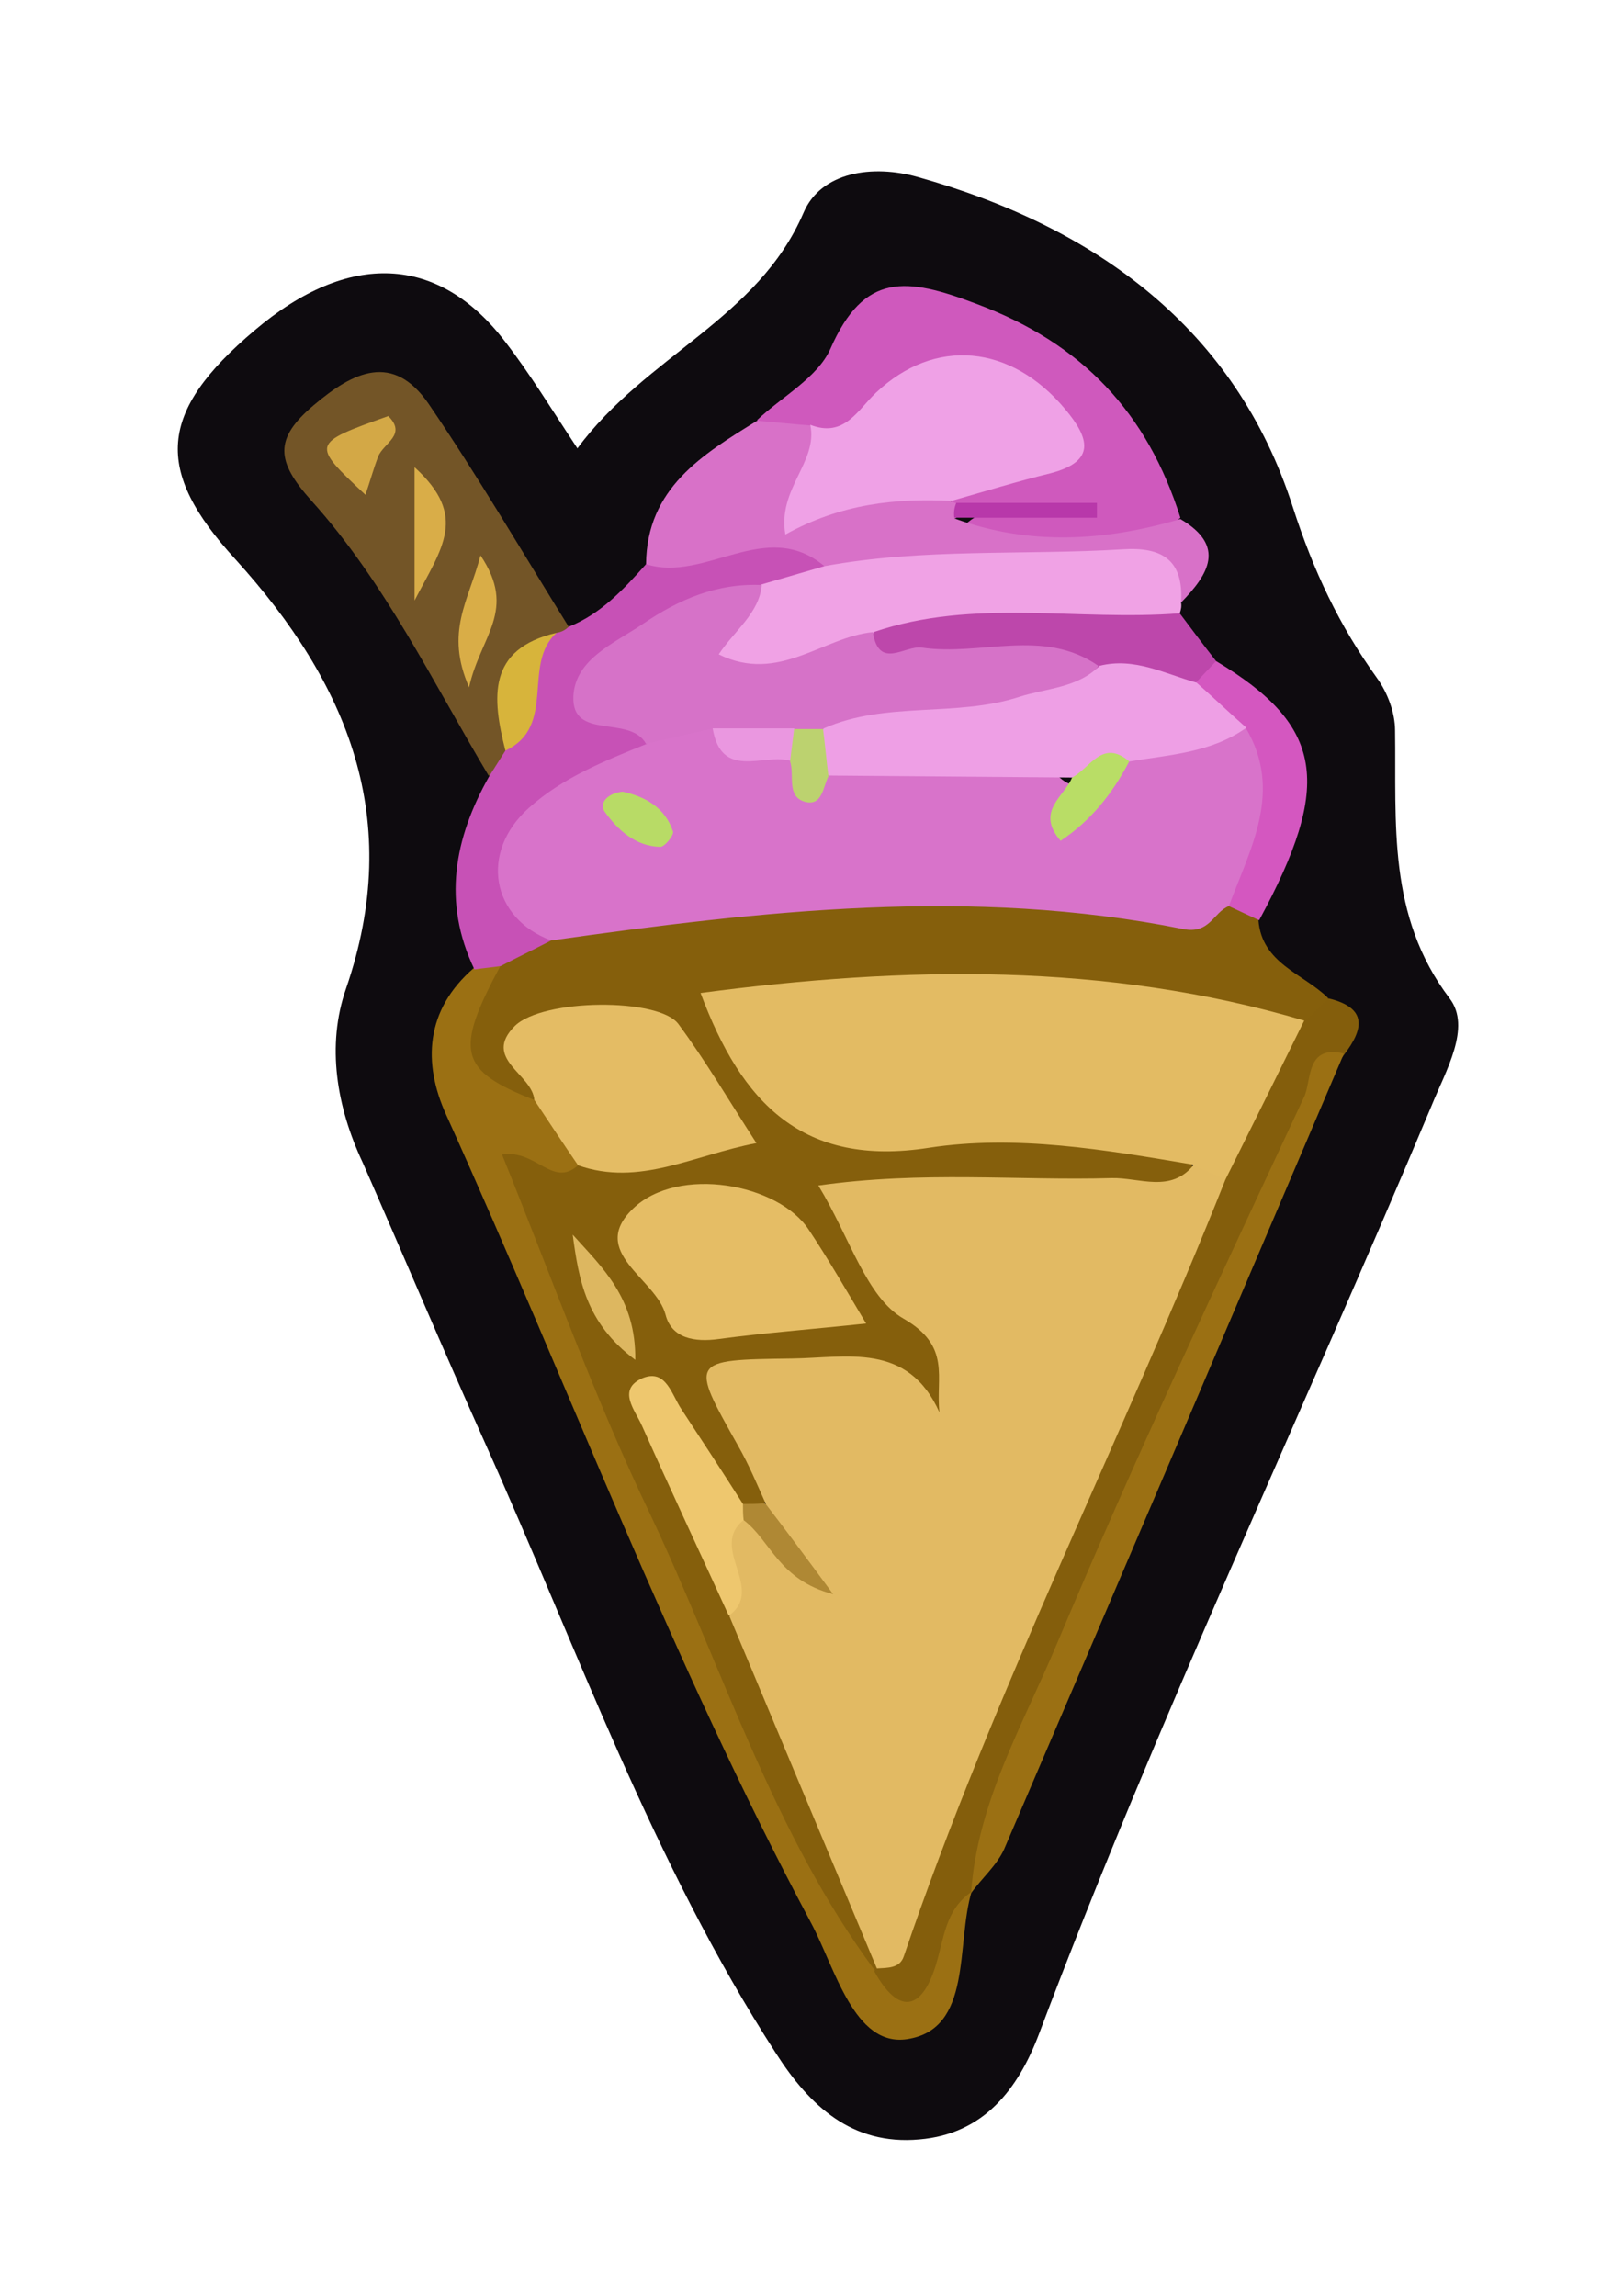<?xml version="1.0" encoding="utf-8"?>
<!-- Generator: Adobe Illustrator 23.0.2, SVG Export Plug-In . SVG Version: 6.00 Build 0)  -->
<svg version="1.1" id="Camada_1" xmlns="http://www.w3.org/2000/svg" xmlns:xlink="http://www.w3.org/1999/xlink" x="0px" y="0px"
	 viewBox="0 0 23.79 34.11" style="enable-background:new 0 0 23.79 34.11;" xml:space="preserve">
<style type="text/css">
	.st0{fill:#0E0B0F;}
	.st1{fill:#855F0C;}
	.st2{fill:#9B7013;}
	.st3{fill:#735527;}
	.st4{fill:#CF59BD;}
	.st5{fill:#845E0C;}
	.st6{fill:#F0A2E5;}
	.st7{fill:#D871C8;}
	.st8{fill:#C751B6;}
	.st9{fill:#BD47AB;}
	.st10{fill:#D457C0;}
	.st11{fill:#E2BA63;}
	.st12{fill:#D873CA;}
	.st13{fill:#E3BB63;}
	.st14{fill:#E4BC64;}
	.st15{fill:#E5BD65;}
	.st16{fill:#EEC76E;}
	.st17{fill:#DDB760;}
	.st18{fill:#AF8834;}
	.st19{fill:#D3A846;}
	.st20{fill:#D7B43B;}
	.st21{fill:#D9AD47;}
	.st22{fill:#D9AD48;}
	.st23{fill:#EFA1E6;}
	.st24{fill:#B838AA;}
	.st25{fill:#D672C8;}
	.st26{fill:#EE9FE5;}
	.st27{fill:#B9DD66;}
	.st28{fill:#B8DB66;}
	.st29{fill:#EA97E0;}
	.st30{fill:#BCD26F;}
</style>
<g>
	<path class="st0" d="M8.58,6.66c1.02-1.38,2.68-1.92,3.36-3.5c0.26-0.61,1.03-0.72,1.7-0.53c2.64,0.74,4.72,2.25,5.57,4.9
		c0.31,0.96,0.69,1.76,1.25,2.54c0.16,0.22,0.27,0.52,0.27,0.78c0.02,1.38-0.12,2.75,0.81,3.98c0.33,0.43-0.06,1.08-0.27,1.6
		c-1.93,4.6-4.07,9.11-5.83,13.78c-0.31,0.82-0.82,1.49-1.78,1.57c-1,0.09-1.63-0.5-2.13-1.28c-1.83-2.83-2.95-6.01-4.32-9.06
		c-0.62-1.38-1.21-2.78-1.82-4.17C5,16.44,4.85,15.53,5.14,14.69c0.87-2.52,0.03-4.54-1.64-6.38C2.28,6.98,2.35,6.12,3.78,4.91
		c1.4-1.19,2.74-1.13,3.73,0.17C7.88,5.56,8.19,6.07,8.58,6.66z"/>
	<path class="st1" d="M18.7,13.67c0.05,0.64,0.66,0.79,1.03,1.15c0.1,0.25-0.05,0.37-0.23,0.48c-1.35,0.05-2.66-0.32-4-0.47
		c-1.33-0.15-2.62,0.07-3.92,0.17c-0.57,0.05-0.53,0.33-0.29,0.72c0.38,0.62,0.89,0.99,1.65,0.99c1.03,0.01,2.07-0.02,3.1,0.02
		c0.56,0.03,1.11,0.12,1.61,0.4c0.33,0.77-0.36,0.64-0.68,0.67c-1.03,0.09-2.08,0.02-3.11,0.04c-0.31,0.01-0.72-0.14-0.89,0.17
		c-0.21,0.37,0.19,0.65,0.35,0.95c0.15,0.29,0.39,0.51,0.68,0.66c0.68,0.35,0.44,0.94,0.21,1.34c-0.26,0.46-0.6-0.01-0.88-0.16
		c-0.18-0.09-0.34-0.22-0.54-0.25c-0.55-0.08-1.21-0.27-1.63,0.07c-0.47,0.38,0.27,0.81,0.26,1.27c0,0.12,0.01,0.24-0.02,0.36
		c-0.05,0.11-0.14,0.17-0.25,0.21c-0.79-0.04-0.77-0.92-1.28-1.25c0.38,0.93,0.79,1.86,1.2,2.79c0.53,1.29,1.18,2.52,1.72,3.81
		c0.18,0.43,0.48,0.84,0.32,1.36c-0.05,0.11-0.15,0.18-0.27,0.2c-0.96-1.14-1.48-2.52-2.07-3.86c-1.06-2.4-2.15-4.79-3.12-7.23
		c-0.15-0.38-0.54-0.8-0.17-1.2c0.32-0.35,0.75,0.03,1.13,0.03c0.68,0.09,1.33-0.08,1.98-0.26c-0.49-1.34-0.91-1.65-1.83-1.56
		c-0.81,0.08-0.79,0.58-0.75,1.15c-0.89,0.06-1.45-0.57-1.2-1.36c0.1-0.3,0.36-0.51,0.47-0.81c0.26-0.34,0.65-0.45,1.03-0.58
		c2.83-0.58,5.68-0.81,8.55-0.37c0.4,0.06,0.79,0.05,1.19,0C18.34,13.3,18.58,13.37,18.7,13.67z"/>
	<path class="st2" d="M7.44,14.34c-0.69,1.28-0.62,1.56,0.5,2c0.6,0.07,0.84,0.37,0.65,0.97c-0.38,0.34-0.62-0.24-1.13-0.16
		c0.74,1.83,1.38,3.63,2.2,5.34c1.08,2.28,1.82,4.73,3.34,6.78c0.36,0.04,0.58-0.08,0.71-0.45c0.12-0.33,0.15-0.83,0.73-0.73
		c-0.24,0.79,0.02,2.05-0.96,2.2c-0.79,0.12-1.07-1.06-1.43-1.73c-2.07-3.88-3.61-8-5.42-12c-0.35-0.77-0.31-1.56,0.41-2.18
		C7.16,14.27,7.29,14.26,7.44,14.34z"/>
	<path class="st3" d="M7.26,11.52c-0.83-1.39-1.54-2.87-2.63-4.08C4.1,6.85,4.07,6.52,4.66,6.02C5.25,5.52,5.84,5.23,6.37,6
		C7.1,7.07,7.76,8.2,8.45,9.31C8.42,9.41,8.36,9.5,8.28,9.57C7.7,9.93,7.66,10.5,7.66,11.09C7.61,11.31,7.57,11.55,7.26,11.52z"/>
	<path class="st4" d="M11.25,6.24c0.37-0.35,0.9-0.63,1.09-1.06c0.5-1.14,1.13-1.06,2.16-0.67c1.59,0.59,2.55,1.63,3.04,3.18
		c-1.05,0.96-2.2,0.65-3.36,0.25c0.4-0.38,0.4-0.38,1.73-0.41c-0.54,0.06-1,0.02-1.46,0.03c-0.11,0-0.22-0.03-0.31-0.1
		c0.02-0.6,0.54-0.46,0.87-0.6c0.21-0.09,0.51-0.1,0.52-0.4c0.01-0.26-0.2-0.42-0.4-0.55c-0.61-0.42-1.22-0.59-1.82,0.04
		c-0.4,0.41-0.83,0.76-1.47,0.6C11.62,6.51,11.39,6.45,11.25,6.24z"/>
	<path class="st5" d="M14.44,28.1c-0.4,0.27-0.41,0.7-0.54,1.11c-0.21,0.66-0.55,0.72-0.91,0.07c0,0,0.04-0.04,0.04-0.04
		c1.45-4,3.16-7.89,4.96-11.73c0.41-0.81,0.64-1.74,1.4-2.34c0.12-0.11,0.24-0.23,0.35-0.34c0.58,0.14,0.53,0.45,0.23,0.84
		c-0.92,1.3-1.4,2.83-2.04,4.26c-1.22,2.71-2.41,5.44-3.5,8.2L14.44,28.1z"/>
	<path class="st6" d="M17.55,8.95c0.01,0.05,0,0.11-0.02,0.16c-0.41,0.43-0.95,0.34-1.46,0.36c-0.95,0.03-1.92-0.12-2.85,0.2
		c-0.55,0.07-1.04,0.39-1.59,0.44c-0.36,0.03-0.76,0.08-0.99-0.25c-0.26-0.37,0.08-0.65,0.27-0.94c0.09-0.13,0.19-0.25,0.31-0.36
		c0.35-0.23,0.74-0.35,1.14-0.47c1.61-0.42,3.23,0.16,4.85-0.01C17.82,8.02,17.67,8.56,17.55,8.95z"/>
	<path class="st7" d="M17.55,8.95c0.04-0.63-0.28-0.83-0.87-0.79c-1.48,0.09-2.97-0.02-4.43,0.25c-0.61-0.09-1.18,0.08-1.76,0.22
		C10.18,8.71,9.74,9,9.6,8.38c0.01-1.13,0.84-1.63,1.65-2.13c0.26,0.02,0.53,0.05,0.79,0.07c0.3,0.28,0.01,0.68,0.18,1
		c0.65-0.01,1.32-0.37,1.92,0.13l0.08,0.03c0.06,0.06,0.07,0.11,0.04,0.16c-0.03,0.04-0.05,0.06-0.08,0.06
		c1.12,0.41,2.24,0.34,3.36,0.01C18.22,8.11,17.96,8.53,17.55,8.95z"/>
	<path class="st8" d="M9.6,8.38c0.88,0.28,1.78-0.7,2.65,0.03c-0.31,0.09-0.62,0.18-0.93,0.27c-0.31,0.25-0.69,0.36-1.05,0.52
		c-1.32,0.61-1.38,0.82-0.6,1.88c-0.2,0.44-0.68,0.51-1.03,0.75c-0.99,0.67-1.07,1.05-0.45,2.14c-0.25,0.13-0.5,0.25-0.75,0.38
		c-0.13,0.02-0.26,0.03-0.39,0.05c-0.48-1-0.3-1.95,0.22-2.87c0.08-0.13,0.16-0.25,0.24-0.38c0.28-0.57,0.05-1.36,0.76-1.75
		C8.34,9.39,8.4,9.36,8.45,9.31C8.93,9.12,9.27,8.75,9.6,8.38z"/>
	<path class="st2" d="M14.43,28.12c0.09-1.34,0.77-2.5,1.27-3.69c1.15-2.74,2.42-5.44,3.68-8.14c0.11-0.23,0.02-0.78,0.59-0.64
		c-1.68,3.94-3.36,7.88-5.05,11.82C14.81,27.71,14.59,27.9,14.43,28.12z"/>
	<path class="st9" d="M12.98,9.39c1.49-0.51,3.03-0.16,4.55-0.28c0.18,0.24,0.36,0.48,0.54,0.71c-0.05,0.2-0.17,0.33-0.36,0.41
		c-0.52,0.1-1.01-0.1-1.51-0.18c-0.85-0.19-1.71-0.05-2.56-0.09C13.31,9.94,12.73,10.12,12.98,9.39z"/>
	<path class="st10" d="M17.77,10.14c0.1-0.11,0.2-0.21,0.3-0.32c1.6,0.96,1.74,1.82,0.64,3.85c-0.15-0.07-0.3-0.14-0.45-0.21
		c-0.26-0.8,0.44-1.59,0.05-2.39C18.15,10.75,17.69,10.6,17.77,10.14z"/>
	<path class="st11" d="M18.21,17.52c-1.54,3.87-3.44,7.59-4.78,11.54c-0.06,0.18-0.24,0.17-0.4,0.18c-0.73-1.74-1.46-3.49-2.19-5.23
		c0.19-0.48-0.55-1.07,0.18-1.48c0.35-0.08,0.45,0.2,0.58,0.42c-0.04-0.22-0.2-0.39-0.22-0.61c-0.13-0.29-0.25-0.58-0.41-0.86
		c-0.72-1.28-0.73-1.28,0.8-1.3c0.81-0.01,1.72-0.25,2.19,0.8c-0.06-0.52,0.18-0.98-0.53-1.39c-0.56-0.32-0.8-1.21-1.27-1.98
		c1.55-0.22,2.96-0.07,4.36-0.11c0.41-0.01,0.88,0.23,1.22-0.2C17.99,17.17,18.12,17.29,18.21,17.52z"/>
	<path class="st12" d="M18.51,10.81c0.56,0.94,0.07,1.79-0.25,2.65c-0.23,0.09-0.28,0.42-0.68,0.34c-3.14-0.63-6.27-0.27-9.39,0.17
		C7.3,13.64,7.12,12.66,7.86,12c0.5-0.45,1.13-0.7,1.75-0.95c0.24-0.3,0.54-0.45,0.93-0.36c0.37,0.25,0.81,0.3,1.21,0.48
		c0.25,0.26,0.53,0.25,0.84,0.11c0.98-0.12,1.96-0.14,2.94,0.01c0.56,0.86,0.91,0.01,1.35-0.17C17.39,10.86,17.93,10.77,18.51,10.81
		z"/>
	<path class="st13" d="M18.21,17.52c-0.16-0.07-0.32-0.14-0.48-0.22c-1.3-0.22-2.63-0.45-3.93-0.25c-1.87,0.29-2.78-0.66-3.39-2.3
		c3.03-0.4,6.02-0.46,8.97,0.41C18.99,15.95,18.6,16.74,18.21,17.52z"/>
	<path class="st14" d="M8.59,17.31c-0.22-0.32-0.43-0.64-0.65-0.97c-0.03-0.39-0.78-0.61-0.29-1.1c0.42-0.41,2.14-0.42,2.43-0.03
		c0.4,0.54,0.74,1.12,1.16,1.77C10.3,17.16,9.5,17.63,8.59,17.31z"/>
	<path class="st15" d="M12.87,19.66c-0.85,0.09-1.52,0.14-2.19,0.23c-0.36,0.05-0.7-0.01-0.79-0.36c-0.14-0.54-1.16-0.93-0.48-1.58
		c0.67-0.64,2.16-0.37,2.61,0.32C12.3,18.69,12.56,19.14,12.87,19.66z"/>
	<path class="st16" d="M11.05,22.58c-0.52,0.41,0.33,1.02-0.22,1.42c-0.43-0.94-0.87-1.88-1.29-2.82c-0.1-0.23-0.38-0.54,0.01-0.71
		c0.35-0.14,0.43,0.25,0.58,0.47c0.31,0.47,0.61,0.93,0.91,1.4c0.09,0.05,0.12,0.1,0.1,0.15C11.11,22.56,11.08,22.58,11.05,22.58z"
		/>
	<path class="st17" d="M8.51,18.34c0.44,0.49,0.94,0.94,0.93,1.86C8.7,19.65,8.6,19,8.51,18.34z"/>
	<path class="st18" d="M11.05,22.58c-0.01-0.08-0.01-0.16-0.01-0.24c0.11,0,0.22,0,0.33-0.01c0.3,0.39,0.59,0.78,1.01,1.35
		C11.57,23.47,11.45,22.88,11.05,22.58z"/>
	<path class="st19" d="M5.43,7.35C4.62,6.59,4.62,6.59,5.77,6.18c0.28,0.28-0.07,0.4-0.15,0.6C5.55,6.96,5.5,7.15,5.43,7.35z"/>
	<path class="st20" d="M8.27,9.4c-0.52,0.47,0.01,1.39-0.76,1.75C7.31,10.36,7.24,9.64,8.27,9.4z"/>
	<path class="st21" d="M7.14,8.25c0.55,0.82,0,1.19-0.17,1.96C6.61,9.38,6.96,8.94,7.14,8.25z"/>
	<path class="st22" d="M6.16,6.94c0.8,0.73,0.41,1.19,0,1.98C6.16,8.12,6.16,7.64,6.16,6.94z"/>
	<path class="st23" d="M14.14,7.44c-0.83-0.04-1.64,0.04-2.47,0.5c-0.12-0.68,0.49-1.08,0.37-1.63c0.51,0.2,0.71-0.23,0.98-0.48
		c0.87-0.82,2-0.72,2.81,0.25c0.35,0.42,0.47,0.77-0.22,0.95C15.12,7.15,14.63,7.3,14.14,7.44z"/>
	<path class="st24" d="M14.18,7.69c-0.01-0.08,0-0.15,0.03-0.22c0.7,0,1.4,0,2.09,0c0,0.07,0,0.15,0,0.22
		C15.6,7.69,14.89,7.69,14.18,7.69z"/>
	<path class="st25" d="M10.59,10.82c-0.33,0.08-0.66,0.15-0.99,0.23c-0.24-0.44-1.11-0.04-1.08-0.71c0.03-0.55,0.6-0.78,1.03-1.07
		c0.54-0.37,1.11-0.61,1.77-0.58c-0.04,0.42-0.4,0.67-0.64,1.03c0.89,0.44,1.55-0.26,2.29-0.33c0.09,0.57,0.48,0.19,0.73,0.23
		c0.87,0.13,1.8-0.3,2.62,0.27c-0.62,1.13-1.82,0.8-2.77,1.05c-0.39,0.1-0.85-0.02-1.28,0.09c-0.19,0.04-0.38,0.03-0.58,0.02
		C11.33,11.03,10.92,11.12,10.59,10.82z"/>
	<path class="st26" d="M12.24,10.82c0.93-0.41,1.96-0.16,2.91-0.47c0.41-0.13,0.86-0.13,1.19-0.46c0.52-0.13,0.97,0.12,1.44,0.25
		c0.25,0.22,0.49,0.45,0.74,0.67c-0.52,0.37-1.13,0.4-1.73,0.5c-0.29,0.06-0.52,0.32-0.85,0.24c-1.21-0.01-2.41-0.02-3.62-0.03
		C12.04,11.32,12.07,11.08,12.24,10.82z"/>
	<path class="st27" d="M15.93,11.55c0.27-0.14,0.45-0.58,0.85-0.24c-0.25,0.48-0.57,0.88-1.02,1.18
		C15.38,12.05,15.82,11.83,15.93,11.55z"/>
	<path class="st28" d="M9.25,11.76c0.33,0.07,0.63,0.23,0.75,0.59c0.02,0.05-0.12,0.23-0.19,0.23c-0.37-0.01-0.63-0.25-0.83-0.53
		C8.9,11.91,9.05,11.78,9.25,11.76z"/>
	<path class="st29" d="M10.59,10.82c0.4,0,0.81,0,1.21,0c0.12,0.18,0.1,0.34-0.06,0.48C11.34,11.19,10.72,11.59,10.59,10.82z"/>
	<path class="st30" d="M11.74,11.31c0.02-0.16,0.04-0.32,0.06-0.48c0.14,0,0.29,0,0.43,0c0.03,0.23,0.05,0.46,0.08,0.7
		c-0.08,0.16-0.09,0.45-0.35,0.38C11.68,11.83,11.81,11.51,11.74,11.31z"/>
</g>
</svg>
